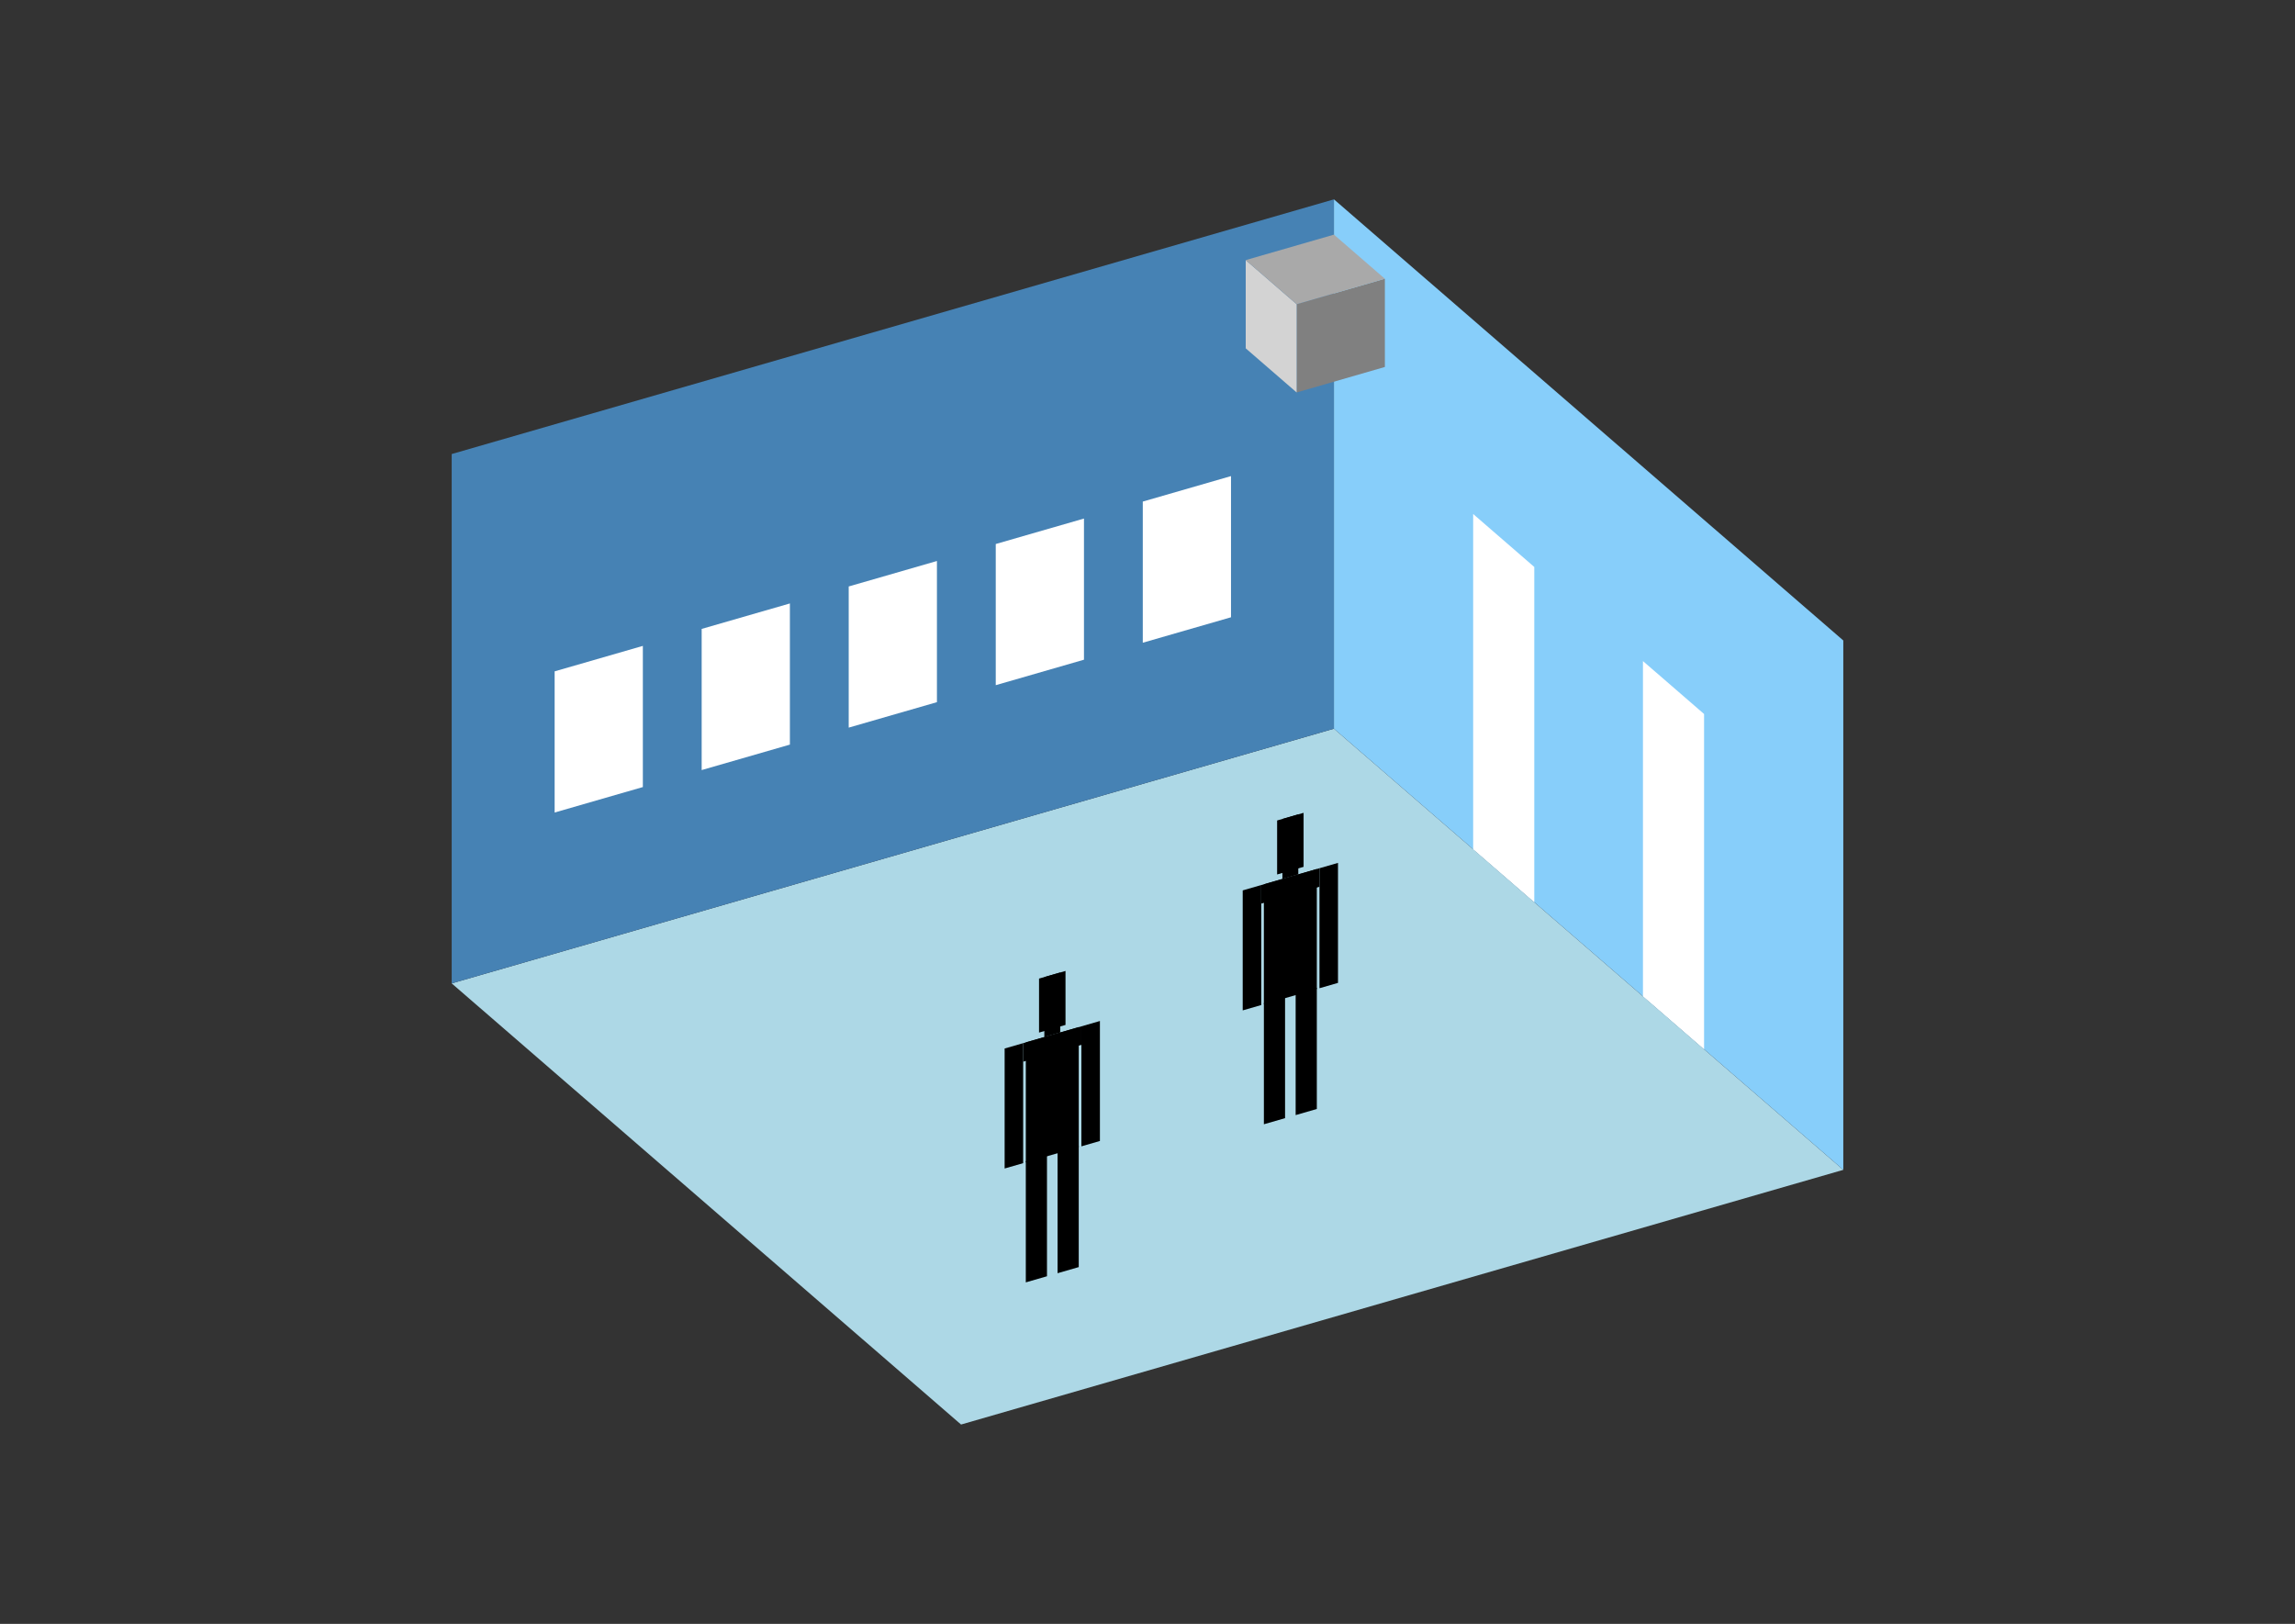 <?xml version="1.0" encoding="UTF-8"?>
<svg
  xmlns="http://www.w3.org/2000/svg"
  width="848"
  height="600"
  style="background-color:white"
>
  <rect width="100%" height="100%" fill="#333333" stroke="none"/>
  <polygon fill="lightblue" points="355.111,526.343 166.904,363.351 492.889,269.247 681.096,432.24" />
  <polygon fill="steelblue" points="166.904,363.351 166.904,167.76 492.889,73.657 492.889,269.247" />
  <polygon fill="lightskyblue" points="681.096,432.24 681.096,236.649 492.889,73.657 492.889,269.247" />
  <polygon fill="white" points="566.917,333.358 566.917,209.484 544.332,189.925 544.332,313.799" />
  <polygon fill="white" points="629.653,387.688 629.653,263.814 607.068,244.255 607.068,368.129" />
  <polygon fill="white" points="204.936,300.215 204.936,248.057 237.534,238.647 237.534,290.804" />
  <polygon fill="white" points="259.266,284.531 259.266,232.373 291.865,222.963 291.865,275.12" />
  <polygon fill="white" points="313.597,268.847 313.597,216.689 346.196,207.279 346.196,259.437" />
  <polygon fill="white" points="367.928,253.163 367.928,201.005 400.526,191.595 400.526,243.753" />
  <polygon fill="white" points="422.259,237.479 422.259,185.322 454.857,175.911 454.857,228.069" />
  <polygon fill="grey" points="479.111,145.004 479.111,112.406 511.709,102.995 511.709,135.594" />
  <polygon fill="lightgrey" points="479.111,145.004 479.111,112.406 460.29,96.106 460.29,128.705" />
  <polygon fill="darkgrey" points="479.111,112.406 460.29,96.106 492.889,86.696 511.709,102.995" />
  <polygon fill="hsl(288.0,50.0%,51.427%)" points="467.006,415.399 467.006,370.622 474.829,368.363 474.829,413.141" />
  <polygon fill="hsl(288.0,50.0%,51.427%)" points="486.565,409.753 486.565,364.976 478.741,367.234 478.741,412.011" />
  <polygon fill="hsl(288.0,50.0%,51.427%)" points="459.182,373.324 459.182,328.99 466.028,327.014 466.028,371.347" />
  <polygon fill="hsl(288.0,50.0%,51.427%)" points="487.543,365.137 487.543,320.803 494.388,318.827 494.388,363.16" />
  <polygon fill="hsl(288.0,50.0%,51.427%)" points="466.028,333.859 466.028,327.014 487.543,320.803 487.543,327.648" />
  <polygon fill="hsl(288.0,50.0%,51.427%)" points="467.006,371.065 467.006,326.731 486.565,321.085 486.565,365.419" />
  <polygon fill="hsl(288.0,50.0%,51.427%)" points="471.895,323.103 471.895,303.153 481.675,300.33 481.675,320.28" />
  <polygon fill="hsl(288.0,50.0%,51.427%)" points="473.851,324.755 473.851,302.588 479.719,300.894 479.719,323.061" />
  <polygon fill="hsl(288.0,50.0%,43.829%)" points="379.035,473.817 379.035,429.04 386.859,426.782 386.859,471.559" />
  <polygon fill="hsl(288.0,50.0%,43.829%)" points="398.594,468.171 398.594,423.394 390.77,425.652 390.77,470.43" />
  <polygon fill="hsl(288.0,50.0%,43.829%)" points="371.211,431.742 371.211,387.408 378.057,385.432 378.057,429.766" />
  <polygon fill="hsl(288.0,50.0%,43.829%)" points="399.572,423.555 399.572,379.221 406.418,377.245 406.418,421.579" />
  <polygon fill="hsl(288.0,50.0%,43.829%)" points="378.057,392.278 378.057,385.432 399.572,379.221 399.572,386.067" />
  <polygon fill="hsl(288.0,50.0%,43.829%)" points="379.035,429.484 379.035,385.15 398.594,379.503 398.594,423.837" />
  <polygon fill="hsl(288.0,50.0%,43.829%)" points="383.925,381.521 383.925,361.571 393.704,358.748 393.704,378.698" />
  <polygon fill="hsl(288.0,50.0%,43.829%)" points="385.881,383.173 385.881,361.007 391.748,359.313 391.748,381.48" />
</svg>
